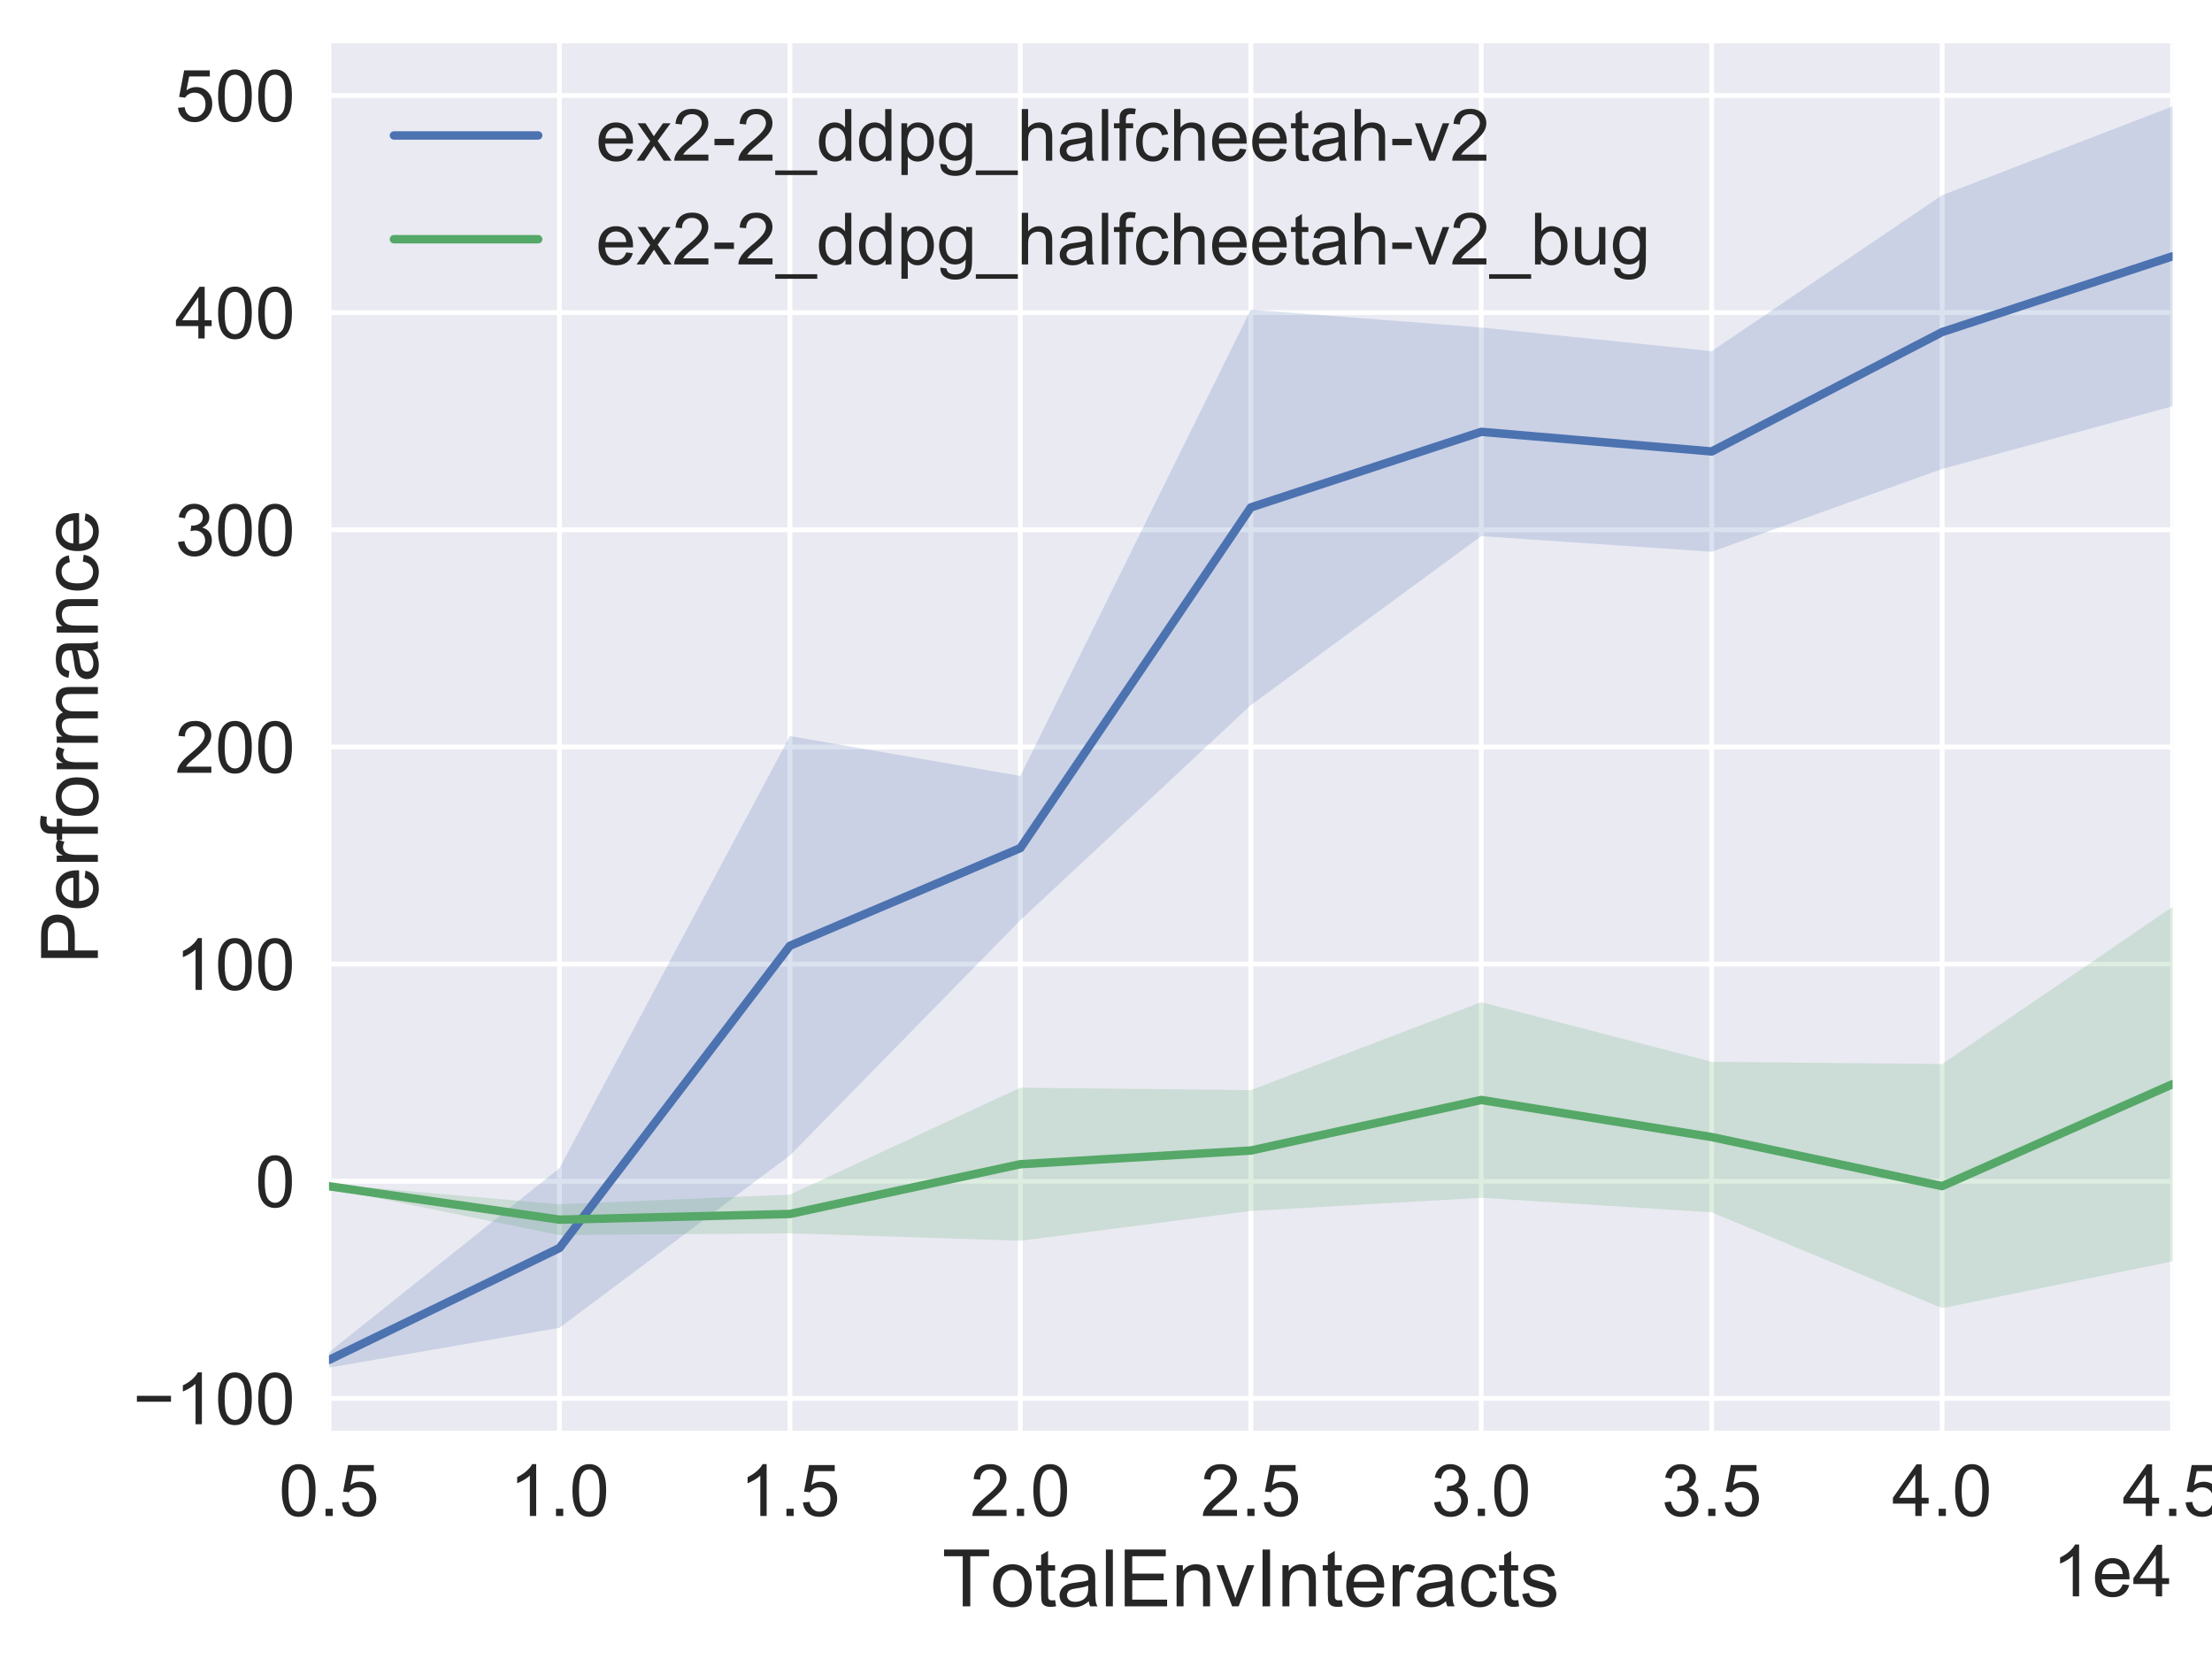 <svg xmlns="http://www.w3.org/2000/svg" xmlns:xlink="http://www.w3.org/1999/xlink" width="460pt" height="460" version="1.1" viewBox="0 0 460 345"><defs><style type="text/css">*{stroke-linecap:butt;stroke-linejoin:round}</style></defs><g id="figure_1"><g id="patch_1"><path d="M 0 345.6 L 460.8 345.6 L 460.8 0 L 0 0 z" style="fill:#fff"/></g><g id="axes_1"><g id="patch_2"><path d="M 68.42 297.52 L 451.8 297.52 L 451.8 9 L 68.42 9 z" style="fill:#eaeaf2"/></g><g id="matplotlib.axis_1"><g id="xtick_1"><g id="line2d_1"><path d="M 68.42 297.52 L 68.42 9" clip-path="url(#peca24022f8)" style="fill:none;stroke:#fff;stroke-linecap:round"/></g><g id="text_1"><defs><path id="ArialMT-30" d="M 4.156 35.297 Q 4.156 48 6.766 55.734 Q 9.375 63.484 14.516 67.672 Q 19.672 71.875 27.484 71.875 Q 33.25 71.875 37.594 69.547 Q 41.938 67.234 44.766 62.859 Q 47.609 58.5 49.219 52.219 Q 50.828 45.953 50.828 35.297 Q 50.828 22.703 48.234 14.969 Q 45.656 7.234 40.5 3 Q 35.359 -1.219 27.484 -1.219 Q 17.141 -1.219 11.234 6.203 Q 4.156 15.141 4.156 35.297 z M 13.188 35.297 Q 13.188 17.672 17.312 11.828 Q 21.438 6 27.484 6 Q 33.547 6 37.672 11.859 Q 41.797 17.719 41.797 35.297 Q 41.797 52.984 37.672 58.781 Q 33.547 64.594 27.391 64.594 Q 21.344 64.594 17.719 59.469 Q 13.188 52.938 13.188 35.297 z"/><path id="ArialMT-2e" d="M 9.078 0 L 9.078 10.016 L 19.094 10.016 L 19.094 0 z"/><path id="ArialMT-35" d="M 4.156 18.75 L 13.375 19.531 Q 14.406 12.797 18.141 9.391 Q 21.875 6 27.156 6 Q 33.5 6 37.891 10.781 Q 42.281 15.578 42.281 23.484 Q 42.281 31 38.062 35.344 Q 33.844 39.703 27 39.703 Q 22.75 39.703 19.328 37.766 Q 15.922 35.844 13.969 32.766 L 5.719 33.844 L 12.641 70.609 L 48.25 70.609 L 48.25 62.203 L 19.672 62.203 L 15.828 42.969 Q 22.266 47.469 29.344 47.469 Q 38.719 47.469 45.156 40.969 Q 51.609 34.469 51.609 24.266 Q 51.609 14.547 45.953 7.469 Q 39.062 -1.219 27.156 -1.219 Q 17.391 -1.219 11.203 4.25 Q 5.031 9.719 4.156 18.75 z"/></defs><g style="fill:#262626" transform="translate(57.995 315.257)scale(0.15 -0.15)"><use xlink:href="#ArialMT-30"/><use x="55.615" xlink:href="#ArialMT-2e"/><use x="83.398" xlink:href="#ArialMT-35"/></g></g></g><g id="xtick_2"><g id="line2d_3"><path d="M 116.343 297.52 L 116.343 9" clip-path="url(#peca24022f8)" style="fill:none;stroke:#fff;stroke-linecap:round"/></g><g id="text_2"><defs><path id="ArialMT-31" d="M 37.25 0 L 28.469 0 L 28.469 56 Q 25.297 52.984 20.141 49.953 Q 14.984 46.922 10.891 45.406 L 10.891 53.906 Q 18.266 57.375 23.781 62.297 Q 29.297 67.234 31.594 71.875 L 37.25 71.875 z"/></defs><g style="fill:#262626" transform="translate(105.918 315.257)scale(0.15 -0.15)"><use xlink:href="#ArialMT-31"/><use x="55.615" xlink:href="#ArialMT-2e"/><use x="83.398" xlink:href="#ArialMT-30"/></g></g></g><g id="xtick_3"><g id="line2d_5"><path d="M 164.265 297.52 L 164.265 9" clip-path="url(#peca24022f8)" style="fill:none;stroke:#fff;stroke-linecap:round"/></g><g id="text_3"><g style="fill:#262626" transform="translate(153.84 315.257)scale(0.15 -0.15)"><use xlink:href="#ArialMT-31"/><use x="55.615" xlink:href="#ArialMT-2e"/><use x="83.398" xlink:href="#ArialMT-35"/></g></g></g><g id="xtick_4"><g id="line2d_7"><path d="M 212.188 297.52 L 212.188 9" clip-path="url(#peca24022f8)" style="fill:none;stroke:#fff;stroke-linecap:round"/></g><g id="text_4"><defs><path id="ArialMT-32" d="M 50.344 8.453 L 50.344 0 L 3.031 0 Q 2.938 3.172 4.047 6.109 Q 5.859 10.938 9.828 15.625 Q 13.812 20.312 21.344 26.469 Q 33.016 36.031 37.109 41.625 Q 41.219 47.219 41.219 52.203 Q 41.219 57.422 37.469 61 Q 33.734 64.594 27.734 64.594 Q 21.391 64.594 17.578 60.781 Q 13.766 56.984 13.719 50.25 L 4.688 51.172 Q 5.609 61.281 11.656 66.578 Q 17.719 71.875 27.938 71.875 Q 38.234 71.875 44.234 66.156 Q 50.25 60.453 50.25 52 Q 50.25 47.703 48.484 43.547 Q 46.734 39.406 42.656 34.812 Q 38.578 30.219 29.109 22.219 Q 21.188 15.578 18.938 13.203 Q 16.703 10.844 15.234 8.453 z"/></defs><g style="fill:#262626" transform="translate(201.762 315.257)scale(0.15 -0.15)"><use xlink:href="#ArialMT-32"/><use x="55.615" xlink:href="#ArialMT-2e"/><use x="83.398" xlink:href="#ArialMT-30"/></g></g></g><g id="xtick_5"><g id="line2d_9"><path d="M 260.11 297.52 L 260.11 9" clip-path="url(#peca24022f8)" style="fill:none;stroke:#fff;stroke-linecap:round"/></g><g id="text_5"><g style="fill:#262626" transform="translate(249.685 315.257)scale(0.15 -0.15)"><use xlink:href="#ArialMT-32"/><use x="55.615" xlink:href="#ArialMT-2e"/><use x="83.398" xlink:href="#ArialMT-35"/></g></g></g><g id="xtick_6"><g id="line2d_11"><path d="M 308.033 297.52 L 308.033 9" clip-path="url(#peca24022f8)" style="fill:none;stroke:#fff;stroke-linecap:round"/></g><g id="text_6"><defs><path id="ArialMT-33" d="M 4.203 18.891 L 12.984 20.062 Q 14.5 12.594 18.141 9.297 Q 21.781 6 27 6 Q 33.203 6 37.469 10.297 Q 41.75 14.594 41.75 20.953 Q 41.75 27 37.797 30.922 Q 33.844 34.859 27.734 34.859 Q 25.25 34.859 21.531 33.891 L 22.516 41.609 Q 23.391 41.5 23.922 41.5 Q 29.547 41.5 34.031 44.422 Q 38.531 47.359 38.531 53.469 Q 38.531 58.297 35.25 61.469 Q 31.984 64.656 26.812 64.656 Q 21.688 64.656 18.266 61.422 Q 14.844 58.203 13.875 51.766 L 5.078 53.328 Q 6.688 62.156 12.391 67.016 Q 18.109 71.875 26.609 71.875 Q 32.469 71.875 37.391 69.359 Q 42.328 66.844 44.938 62.5 Q 47.562 58.156 47.562 53.266 Q 47.562 48.641 45.062 44.828 Q 42.578 41.016 37.703 38.766 Q 44.047 37.312 47.562 32.688 Q 51.078 28.078 51.078 21.141 Q 51.078 11.766 44.234 5.25 Q 37.406 -1.266 26.953 -1.266 Q 17.531 -1.266 11.297 4.344 Q 5.078 9.969 4.203 18.891 z"/></defs><g style="fill:#262626" transform="translate(297.608 315.257)scale(0.15 -0.15)"><use xlink:href="#ArialMT-33"/><use x="55.615" xlink:href="#ArialMT-2e"/><use x="83.398" xlink:href="#ArialMT-30"/></g></g></g><g id="xtick_7"><g id="line2d_13"><path d="M 355.955 297.52 L 355.955 9" clip-path="url(#peca24022f8)" style="fill:none;stroke:#fff;stroke-linecap:round"/></g><g id="text_7"><g style="fill:#262626" transform="translate(345.53 315.257)scale(0.15 -0.15)"><use xlink:href="#ArialMT-33"/><use x="55.615" xlink:href="#ArialMT-2e"/><use x="83.398" xlink:href="#ArialMT-35"/></g></g></g><g id="xtick_8"><g id="line2d_15"><path d="M 403.877 297.52 L 403.877 9" clip-path="url(#peca24022f8)" style="fill:none;stroke:#fff;stroke-linecap:round"/></g><g id="text_8"><defs><path id="ArialMT-34" d="M 32.328 0 L 32.328 17.141 L 1.266 17.141 L 1.266 25.203 L 33.938 71.578 L 41.109 71.578 L 41.109 25.203 L 50.781 25.203 L 50.781 17.141 L 41.109 17.141 L 41.109 0 z M 32.328 25.203 L 32.328 57.469 L 9.906 25.203 z"/></defs><g style="fill:#262626" transform="translate(393.452 315.257)scale(0.15 -0.15)"><use xlink:href="#ArialMT-34"/><use x="55.615" xlink:href="#ArialMT-2e"/><use x="83.398" xlink:href="#ArialMT-30"/></g></g></g><g id="xtick_9"><g id="line2d_17"><path d="M 451.8 297.52 L 451.8 9" clip-path="url(#peca24022f8)" style="fill:none;stroke:#fff;stroke-linecap:round"/></g><g id="text_9"><g style="fill:#262626" transform="translate(441.375 315.257)scale(0.15 -0.15)"><use xlink:href="#ArialMT-34"/><use x="55.615" xlink:href="#ArialMT-2e"/><use x="83.398" xlink:href="#ArialMT-35"/></g></g></g><g id="text_10"><defs><path id="ArialMT-54" d="M 25.922 0 L 25.922 63.141 L 2.344 63.141 L 2.344 71.578 L 59.078 71.578 L 59.078 63.141 L 35.406 63.141 L 35.406 0 z"/><path id="ArialMT-6f" d="M 3.328 25.922 Q 3.328 40.328 11.328 47.266 Q 18.016 53.031 27.641 53.031 Q 38.328 53.031 45.109 46.016 Q 51.906 39.016 51.906 26.656 Q 51.906 16.656 48.906 10.906 Q 45.906 5.172 40.156 2 Q 34.422 -1.172 27.641 -1.172 Q 16.75 -1.172 10.031 5.812 Q 3.328 12.797 3.328 25.922 z M 12.359 25.922 Q 12.359 15.969 16.703 11.016 Q 21.047 6.062 27.641 6.062 Q 34.188 6.062 38.531 11.031 Q 42.875 16.016 42.875 26.219 Q 42.875 35.844 38.5 40.797 Q 34.125 45.75 27.641 45.75 Q 21.047 45.75 16.703 40.812 Q 12.359 35.891 12.359 25.922 z"/><path id="ArialMT-74" d="M 25.781 7.859 L 27.047 0.094 Q 23.344 -0.688 20.406 -0.688 Q 15.625 -0.688 12.984 0.828 Q 10.359 2.344 9.281 4.812 Q 8.203 7.281 8.203 15.188 L 8.203 45.016 L 1.766 45.016 L 1.766 51.859 L 8.203 51.859 L 8.203 64.703 L 16.938 69.969 L 16.938 51.859 L 25.781 51.859 L 25.781 45.016 L 16.938 45.016 L 16.938 14.703 Q 16.938 10.938 17.406 9.859 Q 17.875 8.797 18.922 8.156 Q 19.969 7.516 21.922 7.516 Q 23.391 7.516 25.781 7.859 z"/><path id="ArialMT-61" d="M 40.438 6.391 Q 35.547 2.25 31.031 0.531 Q 26.516 -1.172 21.344 -1.172 Q 12.797 -1.172 8.203 3 Q 3.609 7.172 3.609 13.672 Q 3.609 17.484 5.344 20.625 Q 7.078 23.781 9.891 25.688 Q 12.703 27.594 16.219 28.562 Q 18.797 29.25 24.031 29.891 Q 34.672 31.156 39.703 32.906 Q 39.75 34.719 39.75 35.203 Q 39.75 40.578 37.25 42.781 Q 33.891 45.75 27.25 45.75 Q 21.047 45.75 18.094 43.578 Q 15.141 41.406 13.719 35.891 L 5.125 37.062 Q 6.297 42.578 8.984 45.969 Q 11.672 49.359 16.75 51.188 Q 21.828 53.031 28.516 53.031 Q 35.156 53.031 39.297 51.469 Q 43.453 49.906 45.406 47.531 Q 47.359 45.172 48.141 41.547 Q 48.578 39.312 48.578 33.453 L 48.578 21.734 Q 48.578 9.469 49.141 6.219 Q 49.703 2.984 51.375 0 L 42.188 0 Q 40.828 2.734 40.438 6.391 z M 39.703 26.031 Q 34.906 24.078 25.344 22.703 Q 19.922 21.922 17.672 20.938 Q 15.438 19.969 14.203 18.094 Q 12.984 16.219 12.984 13.922 Q 12.984 10.406 15.641 8.062 Q 18.312 5.719 23.438 5.719 Q 28.516 5.719 32.469 7.938 Q 36.422 10.156 38.281 14.016 Q 39.703 17 39.703 22.797 z"/><path id="ArialMT-6c" d="M 6.391 0 L 6.391 71.578 L 15.188 71.578 L 15.188 0 z"/><path id="ArialMT-45" d="M 7.906 0 L 7.906 71.578 L 59.672 71.578 L 59.672 63.141 L 17.391 63.141 L 17.391 41.219 L 56.984 41.219 L 56.984 32.812 L 17.391 32.812 L 17.391 8.453 L 61.328 8.453 L 61.328 0 z"/><path id="ArialMT-6e" d="M 6.594 0 L 6.594 51.859 L 14.5 51.859 L 14.5 44.484 Q 20.219 53.031 31 53.031 Q 35.688 53.031 39.625 51.344 Q 43.562 49.656 45.516 46.922 Q 47.469 44.188 48.25 40.438 Q 48.734 37.984 48.734 31.891 L 48.734 0 L 39.938 0 L 39.938 31.547 Q 39.938 36.922 38.906 39.578 Q 37.891 42.234 35.281 43.812 Q 32.672 45.406 29.156 45.406 Q 23.531 45.406 19.453 41.844 Q 15.375 38.281 15.375 28.328 L 15.375 0 z"/><path id="ArialMT-76" d="M 21 0 L 1.266 51.859 L 10.547 51.859 L 21.688 20.797 Q 23.484 15.766 25 10.359 Q 26.172 14.453 28.266 20.219 L 39.797 51.859 L 48.828 51.859 L 29.203 0 z"/><path id="ArialMT-49" d="M 9.328 0 L 9.328 71.578 L 18.797 71.578 L 18.797 0 z"/><path id="ArialMT-65" d="M 42.094 16.703 L 51.172 15.578 Q 49.031 7.625 43.219 3.219 Q 37.406 -1.172 28.375 -1.172 Q 17 -1.172 10.328 5.828 Q 3.656 12.844 3.656 25.484 Q 3.656 38.578 10.391 45.797 Q 17.141 53.031 27.875 53.031 Q 38.281 53.031 44.875 45.953 Q 51.469 38.875 51.469 26.031 Q 51.469 25.25 51.422 23.688 L 12.75 23.688 Q 13.234 15.141 17.578 10.594 Q 21.922 6.062 28.422 6.062 Q 33.25 6.062 36.672 8.594 Q 40.094 11.141 42.094 16.703 z M 13.234 30.906 L 42.188 30.906 Q 41.609 37.453 38.875 40.719 Q 34.672 45.797 27.984 45.797 Q 21.922 45.797 17.797 41.75 Q 13.672 37.703 13.234 30.906 z"/><path id="ArialMT-72" d="M 6.5 0 L 6.5 51.859 L 14.406 51.859 L 14.406 44 Q 17.438 49.516 20 51.266 Q 22.562 53.031 25.641 53.031 Q 30.078 53.031 34.672 50.203 L 31.641 42.047 Q 28.422 43.953 25.203 43.953 Q 22.312 43.953 20.016 42.219 Q 17.719 40.484 16.75 37.406 Q 15.281 32.719 15.281 27.156 L 15.281 0 z"/><path id="ArialMT-63" d="M 40.438 19 L 49.078 17.875 Q 47.656 8.938 41.812 3.875 Q 35.984 -1.172 27.484 -1.172 Q 16.844 -1.172 10.375 5.781 Q 3.906 12.75 3.906 25.734 Q 3.906 34.125 6.688 40.422 Q 9.469 46.734 15.156 49.875 Q 20.844 53.031 27.547 53.031 Q 35.984 53.031 41.359 48.75 Q 46.734 44.484 48.25 36.625 L 39.703 35.297 Q 38.484 40.531 35.375 43.156 Q 32.281 45.797 27.875 45.797 Q 21.234 45.797 17.078 41.031 Q 12.938 36.281 12.938 25.984 Q 12.938 15.531 16.938 10.797 Q 20.953 6.062 27.391 6.062 Q 32.562 6.062 36.031 9.234 Q 39.5 12.406 40.438 19 z"/><path id="ArialMT-73" d="M 3.078 15.484 L 11.766 16.844 Q 12.5 11.625 15.844 8.844 Q 19.188 6.062 25.203 6.062 Q 31.25 6.062 34.172 8.516 Q 37.109 10.984 37.109 14.312 Q 37.109 17.281 34.516 19 Q 32.719 20.172 25.531 21.969 Q 15.875 24.422 12.141 26.203 Q 8.406 27.984 6.469 31.125 Q 4.547 34.281 4.547 38.094 Q 4.547 41.547 6.125 44.5 Q 7.719 47.469 10.453 49.422 Q 12.5 50.922 16.031 51.969 Q 19.578 53.031 23.641 53.031 Q 29.734 53.031 34.344 51.266 Q 38.969 49.516 41.156 46.5 Q 43.359 43.5 44.188 38.484 L 35.594 37.312 Q 35.016 41.312 32.203 43.547 Q 29.391 45.797 24.266 45.797 Q 18.219 45.797 15.625 43.797 Q 13.031 41.797 13.031 39.109 Q 13.031 37.406 14.109 36.031 Q 15.188 34.625 17.484 33.688 Q 18.797 33.203 25.25 31.453 Q 34.578 28.953 38.25 27.359 Q 41.938 25.781 44.031 22.75 Q 46.141 19.734 46.141 15.234 Q 46.141 10.844 43.578 6.953 Q 41.016 3.078 36.172 0.953 Q 31.344 -1.172 25.25 -1.172 Q 15.141 -1.172 9.844 3.031 Q 4.547 7.234 3.078 15.484 z"/></defs><g style="fill:#262626" transform="translate(195.933 334.048)scale(0.165 -0.165)"><use xlink:href="#ArialMT-54"/><use x="60.912" xlink:href="#ArialMT-6f"/><use x="116.527" xlink:href="#ArialMT-74"/><use x="144.311" xlink:href="#ArialMT-61"/><use x="199.926" xlink:href="#ArialMT-6c"/><use x="222.143" xlink:href="#ArialMT-45"/><use x="288.842" xlink:href="#ArialMT-6e"/><use x="344.457" xlink:href="#ArialMT-76"/><use x="394.457" xlink:href="#ArialMT-49"/><use x="422.24" xlink:href="#ArialMT-6e"/><use x="477.855" xlink:href="#ArialMT-74"/><use x="505.639" xlink:href="#ArialMT-65"/><use x="561.254" xlink:href="#ArialMT-72"/><use x="594.555" xlink:href="#ArialMT-61"/><use x="650.17" xlink:href="#ArialMT-63"/><use x="700.17" xlink:href="#ArialMT-74"/><use x="727.953" xlink:href="#ArialMT-73"/></g></g><g id="text_11"><g style="fill:#262626" transform="translate(426.776 331.975)scale(0.15 -0.15)"><use xlink:href="#ArialMT-31"/><use x="55.615" xlink:href="#ArialMT-65"/><use x="111.23" xlink:href="#ArialMT-34"/></g></g></g><g id="matplotlib.axis_2"><g id="ytick_1"><g id="line2d_19"><path d="M 68.42 290.812 L 451.8 290.812" clip-path="url(#peca24022f8)" style="fill:none;stroke:#fff;stroke-linecap:round"/></g><g id="text_12"><defs><path id="ArialMT-2212" d="M 52.828 31.203 L 5.562 31.203 L 5.562 39.406 L 52.828 39.406 z"/></defs><g style="fill:#262626" transform="translate(27.635 296.18)scale(0.15 -0.15)"><use xlink:href="#ArialMT-2212"/><use x="58.398" xlink:href="#ArialMT-31"/><use x="114.014" xlink:href="#ArialMT-30"/><use x="169.629" xlink:href="#ArialMT-30"/></g></g></g><g id="ytick_2"><g id="line2d_21"><path d="M 68.42 245.652 L 451.8 245.652" clip-path="url(#peca24022f8)" style="fill:none;stroke:#fff;stroke-linecap:round"/></g><g id="text_13"><g style="fill:#262626" transform="translate(53.079 251.021)scale(0.15 -0.15)"><use xlink:href="#ArialMT-30"/></g></g></g><g id="ytick_3"><g id="line2d_23"><path d="M 68.42 200.493 L 451.8 200.493" clip-path="url(#peca24022f8)" style="fill:none;stroke:#fff;stroke-linecap:round"/></g><g id="text_14"><g style="fill:#262626" transform="translate(36.396 205.861)scale(0.15 -0.15)"><use xlink:href="#ArialMT-31"/><use x="55.615" xlink:href="#ArialMT-30"/><use x="111.23" xlink:href="#ArialMT-30"/></g></g></g><g id="ytick_4"><g id="line2d_25"><path d="M 68.42 155.333 L 451.8 155.333" clip-path="url(#peca24022f8)" style="fill:none;stroke:#fff;stroke-linecap:round"/></g><g id="text_15"><g style="fill:#262626" transform="translate(36.396 160.701)scale(0.15 -0.15)"><use xlink:href="#ArialMT-32"/><use x="55.615" xlink:href="#ArialMT-30"/><use x="111.23" xlink:href="#ArialMT-30"/></g></g></g><g id="ytick_5"><g id="line2d_27"><path d="M 68.42 110.174 L 451.8 110.174" clip-path="url(#peca24022f8)" style="fill:none;stroke:#fff;stroke-linecap:round"/></g><g id="text_16"><g style="fill:#262626" transform="translate(36.396 115.542)scale(0.15 -0.15)"><use xlink:href="#ArialMT-33"/><use x="55.615" xlink:href="#ArialMT-30"/><use x="111.23" xlink:href="#ArialMT-30"/></g></g></g><g id="ytick_6"><g id="line2d_29"><path d="M 68.42 65.014 L 451.8 65.014" clip-path="url(#peca24022f8)" style="fill:none;stroke:#fff;stroke-linecap:round"/></g><g id="text_17"><g style="fill:#262626" transform="translate(36.396 70.382)scale(0.15 -0.15)"><use xlink:href="#ArialMT-34"/><use x="55.615" xlink:href="#ArialMT-30"/><use x="111.23" xlink:href="#ArialMT-30"/></g></g></g><g id="ytick_7"><g id="line2d_31"><path d="M 68.42 19.854 L 451.8 19.854" clip-path="url(#peca24022f8)" style="fill:none;stroke:#fff;stroke-linecap:round"/></g><g id="text_18"><g style="fill:#262626" transform="translate(36.396 25.223)scale(0.15 -0.15)"><use xlink:href="#ArialMT-35"/><use x="55.615" xlink:href="#ArialMT-30"/><use x="111.23" xlink:href="#ArialMT-30"/></g></g></g><g id="text_19"><defs><path id="ArialMT-50" d="M 7.719 0 L 7.719 71.578 L 34.719 71.578 Q 41.844 71.578 45.609 70.906 Q 50.875 70.016 54.438 67.547 Q 58.016 65.094 60.188 60.641 Q 62.359 56.203 62.359 50.875 Q 62.359 41.75 56.547 35.422 Q 50.734 29.109 35.547 29.109 L 17.188 29.109 L 17.188 0 z M 17.188 37.547 L 35.688 37.547 Q 44.875 37.547 48.734 40.969 Q 52.594 44.391 52.594 50.594 Q 52.594 55.078 50.312 58.266 Q 48.047 61.469 44.344 62.5 Q 41.938 63.141 35.5 63.141 L 17.188 63.141 z"/><path id="ArialMT-66" d="M 8.688 0 L 8.688 45.016 L 0.922 45.016 L 0.922 51.859 L 8.688 51.859 L 8.688 57.375 Q 8.688 62.594 9.625 65.141 Q 10.891 68.562 14.078 70.672 Q 17.281 72.797 23.047 72.797 Q 26.766 72.797 31.25 71.922 L 29.938 64.266 Q 27.203 64.75 24.75 64.75 Q 20.75 64.75 19.094 63.031 Q 17.438 61.328 17.438 56.641 L 17.438 51.859 L 27.547 51.859 L 27.547 45.016 L 17.438 45.016 L 17.438 0 z"/><path id="ArialMT-6d" d="M 6.594 0 L 6.594 51.859 L 14.453 51.859 L 14.453 44.578 Q 16.891 48.391 20.938 50.703 Q 25 53.031 30.172 53.031 Q 35.938 53.031 39.625 50.641 Q 43.312 48.25 44.828 43.953 Q 50.984 53.031 60.844 53.031 Q 68.562 53.031 72.703 48.75 Q 76.859 44.484 76.859 35.594 L 76.859 0 L 68.109 0 L 68.109 32.672 Q 68.109 37.938 67.25 40.25 Q 66.406 42.578 64.156 43.984 Q 61.922 45.406 58.891 45.406 Q 53.422 45.406 49.797 41.766 Q 46.188 38.141 46.188 30.125 L 46.188 0 L 37.406 0 L 37.406 33.688 Q 37.406 39.547 35.25 42.469 Q 33.109 45.406 28.219 45.406 Q 24.516 45.406 21.359 43.453 Q 18.219 41.5 16.797 37.734 Q 15.375 33.984 15.375 26.906 L 15.375 0 z"/></defs><g style="fill:#262626" transform="translate(20.355 200.485)rotate(-90)scale(0.165 -0.165)"><use xlink:href="#ArialMT-50"/><use x="66.699" xlink:href="#ArialMT-65"/><use x="122.314" xlink:href="#ArialMT-72"/><use x="155.615" xlink:href="#ArialMT-66"/><use x="183.398" xlink:href="#ArialMT-6f"/><use x="239.014" xlink:href="#ArialMT-72"/><use x="272.314" xlink:href="#ArialMT-6d"/><use x="355.615" xlink:href="#ArialMT-61"/><use x="411.23" xlink:href="#ArialMT-6e"/><use x="466.846" xlink:href="#ArialMT-63"/><use x="516.846" xlink:href="#ArialMT-65"/></g></g></g><g id="PolyCollection_1"><path d="M 68.42 281.202 L 68.42 284.405 L 116.343 276.134 L 164.265 240.292 L 212.188 191.362 L 260.11 146.649 L 308.033 111.494 L 355.955 114.745 L 403.877 97.518 L 451.8 84.482 L 451.8 22.115 L 451.8 22.115 L 403.877 40.591 L 355.955 73.025 L 308.033 68.105 L 260.11 64.396 L 212.188 161.362 L 164.265 153.071 L 116.343 242.926 L 68.42 281.202 z" clip-path="url(#peca24022f8)" style="fill:#4c72b0;fill-opacity:.2"/></g><g id="PolyCollection_2"><path d="M 68.42 246.274 L 68.42 247.098 L 116.343 256.855 L 164.265 256.468 L 212.188 258.024 L 260.11 251.821 L 308.033 249.091 L 355.955 252.106 L 403.877 272.039 L 451.8 262.315 L 451.8 188.6 L 451.8 188.6 L 403.877 221.282 L 355.955 220.807 L 308.033 208.405 L 260.11 226.703 L 212.188 226.189 L 164.265 248.436 L 116.343 250.423 L 68.42 246.274 z" clip-path="url(#peca24022f8)" style="fill:#55a868;fill-opacity:.2"/></g><g id="line2d_33"><path d="M 68.42 282.804 L 116.343 259.53 L 164.265 196.681 L 212.188 176.362 L 260.11 105.523 L 308.033 89.8 L 355.955 93.885 L 403.877 69.054 L 451.8 53.298" clip-path="url(#peca24022f8)" style="fill:none;stroke:#4c72b0;stroke-linecap:round;stroke-width:1.75"/></g><g id="line2d_34"><path d="M 68.42 246.686 L 116.343 253.639 L 164.265 252.452 L 212.188 242.106 L 260.11 239.262 L 308.033 228.748 L 355.955 236.457 L 403.877 246.661 L 451.8 225.458" clip-path="url(#peca24022f8)" style="fill:none;stroke:#55a868;stroke-linecap:round;stroke-width:1.75"/></g><g id="patch_3"><path d="M 68.42 297.52 L 68.42 9" style="fill:none"/></g><g id="patch_4"><path d="M 451.8 297.52 L 451.8 9" style="fill:none"/></g><g id="patch_5"><path d="M 68.42 297.52 L 451.8 297.52" style="fill:none"/></g><g id="patch_6"><path d="M 68.42 9 L 451.8 9" style="fill:none"/></g><g id="legend_1"><g id="line2d_35"><path d="M 81.92 28.17 L 111.92 28.17" style="fill:none;stroke:#4c72b0;stroke-linecap:round;stroke-width:1.75"/></g><g id="text_20"><defs><path id="ArialMT-78" d="M 0.734 0 L 19.672 26.953 L 2.156 51.859 L 13.141 51.859 L 21.094 39.703 Q 23.344 36.234 24.703 33.891 Q 26.859 37.109 28.656 39.594 L 37.406 51.859 L 47.906 51.859 L 29.984 27.438 L 49.266 0 L 38.484 0 L 27.828 16.109 L 25 20.453 L 11.375 0 z"/><path id="ArialMT-2d" d="M 3.172 21.484 L 3.172 30.328 L 30.172 30.328 L 30.172 21.484 z"/><path id="ArialMT-5f" d="M -1.516 -19.875 L -1.516 -13.531 L 56.734 -13.531 L 56.734 -19.875 z"/><path id="ArialMT-64" d="M 40.234 0 L 40.234 6.547 Q 35.297 -1.172 25.734 -1.172 Q 19.531 -1.172 14.328 2.25 Q 9.125 5.672 6.266 11.797 Q 3.422 17.922 3.422 25.875 Q 3.422 33.641 6 39.969 Q 8.594 46.297 13.766 49.656 Q 18.953 53.031 25.344 53.031 Q 30.031 53.031 33.688 51.047 Q 37.359 49.078 39.656 45.906 L 39.656 71.578 L 48.391 71.578 L 48.391 0 z M 12.453 25.875 Q 12.453 15.922 16.641 10.984 Q 20.844 6.062 26.562 6.062 Q 32.328 6.062 36.344 10.766 Q 40.375 15.484 40.375 25.141 Q 40.375 35.797 36.266 40.766 Q 32.172 45.75 26.172 45.75 Q 20.312 45.75 16.375 40.969 Q 12.453 36.188 12.453 25.875 z"/><path id="ArialMT-70" d="M 6.594 -19.875 L 6.594 51.859 L 14.594 51.859 L 14.594 45.125 Q 17.438 49.078 21 51.047 Q 24.562 53.031 29.641 53.031 Q 36.281 53.031 41.359 49.609 Q 46.438 46.188 49.016 39.953 Q 51.609 33.734 51.609 26.312 Q 51.609 18.359 48.75 11.984 Q 45.906 5.609 40.453 2.219 Q 35.016 -1.172 29 -1.172 Q 24.609 -1.172 21.109 0.688 Q 17.625 2.547 15.375 5.375 L 15.375 -19.875 z M 14.547 25.641 Q 14.547 15.625 18.594 10.844 Q 22.656 6.062 28.422 6.062 Q 34.281 6.062 38.453 11.016 Q 42.625 15.969 42.625 26.375 Q 42.625 36.281 38.547 41.203 Q 34.469 46.141 28.812 46.141 Q 23.188 46.141 18.859 40.891 Q 14.547 35.641 14.547 25.641 z"/><path id="ArialMT-67" d="M 4.984 -4.297 L 13.531 -5.562 Q 14.062 -9.516 16.5 -11.328 Q 19.781 -13.766 25.438 -13.766 Q 31.547 -13.766 34.859 -11.328 Q 38.188 -8.891 39.359 -4.5 Q 40.047 -1.812 39.984 6.781 Q 34.234 0 25.641 0 Q 14.938 0 9.078 7.719 Q 3.219 15.438 3.219 26.219 Q 3.219 33.641 5.906 39.906 Q 8.594 46.188 13.688 49.609 Q 18.797 53.031 25.688 53.031 Q 34.859 53.031 40.828 45.609 L 40.828 51.859 L 48.922 51.859 L 48.922 7.031 Q 48.922 -5.078 46.453 -10.125 Q 44 -15.188 38.641 -18.109 Q 33.297 -21.047 25.484 -21.047 Q 16.219 -21.047 10.5 -16.875 Q 4.781 -12.703 4.984 -4.297 z M 12.25 26.859 Q 12.25 16.656 16.297 11.969 Q 20.359 7.281 26.469 7.281 Q 32.516 7.281 36.609 11.938 Q 40.719 16.609 40.719 26.562 Q 40.719 36.078 36.5 40.906 Q 32.281 45.75 26.312 45.75 Q 20.453 45.75 16.344 40.984 Q 12.25 36.234 12.25 26.859 z"/><path id="ArialMT-68" d="M 6.594 0 L 6.594 71.578 L 15.375 71.578 L 15.375 45.906 Q 21.531 53.031 30.906 53.031 Q 36.672 53.031 40.922 50.75 Q 45.172 48.484 47 44.484 Q 48.828 40.484 48.828 32.859 L 48.828 0 L 40.047 0 L 40.047 32.859 Q 40.047 39.453 37.188 42.453 Q 34.328 45.453 29.109 45.453 Q 25.203 45.453 21.75 43.422 Q 18.312 41.406 16.844 37.938 Q 15.375 34.469 15.375 28.375 L 15.375 0 z"/></defs><g style="fill:#262626" transform="translate(123.92 33.42)scale(0.15 -0.15)"><use xlink:href="#ArialMT-65"/><use x="55.615" xlink:href="#ArialMT-78"/><use x="105.615" xlink:href="#ArialMT-32"/><use x="161.23" xlink:href="#ArialMT-2d"/><use x="194.531" xlink:href="#ArialMT-32"/><use x="250.146" xlink:href="#ArialMT-5f"/><use x="305.762" xlink:href="#ArialMT-64"/><use x="361.377" xlink:href="#ArialMT-64"/><use x="416.992" xlink:href="#ArialMT-70"/><use x="472.607" xlink:href="#ArialMT-67"/><use x="528.223" xlink:href="#ArialMT-5f"/><use x="583.838" xlink:href="#ArialMT-68"/><use x="639.453" xlink:href="#ArialMT-61"/><use x="695.068" xlink:href="#ArialMT-6c"/><use x="717.285" xlink:href="#ArialMT-66"/><use x="745.068" xlink:href="#ArialMT-63"/><use x="795.068" xlink:href="#ArialMT-68"/><use x="850.684" xlink:href="#ArialMT-65"/><use x="906.299" xlink:href="#ArialMT-65"/><use x="961.914" xlink:href="#ArialMT-74"/><use x="989.697" xlink:href="#ArialMT-61"/><use x="1045.313" xlink:href="#ArialMT-68"/><use x="1100.928" xlink:href="#ArialMT-2d"/><use x="1134.229" xlink:href="#ArialMT-76"/><use x="1184.229" xlink:href="#ArialMT-32"/></g></g><g id="line2d_37"><path d="M 81.92 49.746 L 111.92 49.746" style="fill:none;stroke:#55a868;stroke-linecap:round;stroke-width:1.75"/></g><g id="text_21"><defs><path id="ArialMT-62" d="M 14.703 0 L 6.547 0 L 6.547 71.578 L 15.328 71.578 L 15.328 46.047 Q 20.906 53.031 29.547 53.031 Q 34.328 53.031 38.594 51.094 Q 42.875 49.172 45.625 45.672 Q 48.391 42.188 49.953 37.25 Q 51.516 32.328 51.516 26.703 Q 51.516 13.375 44.922 6.094 Q 38.328 -1.172 29.109 -1.172 Q 19.922 -1.172 14.703 6.5 z M 14.594 26.312 Q 14.594 17 17.141 12.844 Q 21.297 6.062 28.375 6.062 Q 34.125 6.062 38.328 11.062 Q 42.531 16.062 42.531 25.984 Q 42.531 36.141 38.5 40.969 Q 34.469 45.797 28.766 45.797 Q 23 45.797 18.797 40.797 Q 14.594 35.797 14.594 26.312 z"/><path id="ArialMT-75" d="M 40.578 0 L 40.578 7.625 Q 34.516 -1.172 24.125 -1.172 Q 19.531 -1.172 15.547 0.578 Q 11.578 2.344 9.641 5 Q 7.719 7.672 6.938 11.531 Q 6.391 14.109 6.391 19.734 L 6.391 51.859 L 15.188 51.859 L 15.188 23.094 Q 15.188 16.219 15.719 13.812 Q 16.547 10.359 19.234 8.375 Q 21.922 6.391 25.875 6.391 Q 29.828 6.391 33.297 8.422 Q 36.766 10.453 38.203 13.938 Q 39.656 17.438 39.656 24.078 L 39.656 51.859 L 48.438 51.859 L 48.438 0 z"/></defs><g style="fill:#262626" transform="translate(123.92 54.996)scale(0.15 -0.15)"><use xlink:href="#ArialMT-65"/><use x="55.615" xlink:href="#ArialMT-78"/><use x="105.615" xlink:href="#ArialMT-32"/><use x="161.23" xlink:href="#ArialMT-2d"/><use x="194.531" xlink:href="#ArialMT-32"/><use x="250.146" xlink:href="#ArialMT-5f"/><use x="305.762" xlink:href="#ArialMT-64"/><use x="361.377" xlink:href="#ArialMT-64"/><use x="416.992" xlink:href="#ArialMT-70"/><use x="472.607" xlink:href="#ArialMT-67"/><use x="528.223" xlink:href="#ArialMT-5f"/><use x="583.838" xlink:href="#ArialMT-68"/><use x="639.453" xlink:href="#ArialMT-61"/><use x="695.068" xlink:href="#ArialMT-6c"/><use x="717.285" xlink:href="#ArialMT-66"/><use x="745.068" xlink:href="#ArialMT-63"/><use x="795.068" xlink:href="#ArialMT-68"/><use x="850.684" xlink:href="#ArialMT-65"/><use x="906.299" xlink:href="#ArialMT-65"/><use x="961.914" xlink:href="#ArialMT-74"/><use x="989.697" xlink:href="#ArialMT-61"/><use x="1045.313" xlink:href="#ArialMT-68"/><use x="1100.928" xlink:href="#ArialMT-2d"/><use x="1134.229" xlink:href="#ArialMT-76"/><use x="1184.229" xlink:href="#ArialMT-32"/><use x="1239.844" xlink:href="#ArialMT-5f"/><use x="1295.459" xlink:href="#ArialMT-62"/><use x="1351.074" xlink:href="#ArialMT-75"/><use x="1406.689" xlink:href="#ArialMT-67"/></g></g></g></g></g><defs><clipPath id="peca24022f8"><rect width="383.38" height="288.52" x="68.42" y="9"/></clipPath></defs></svg>